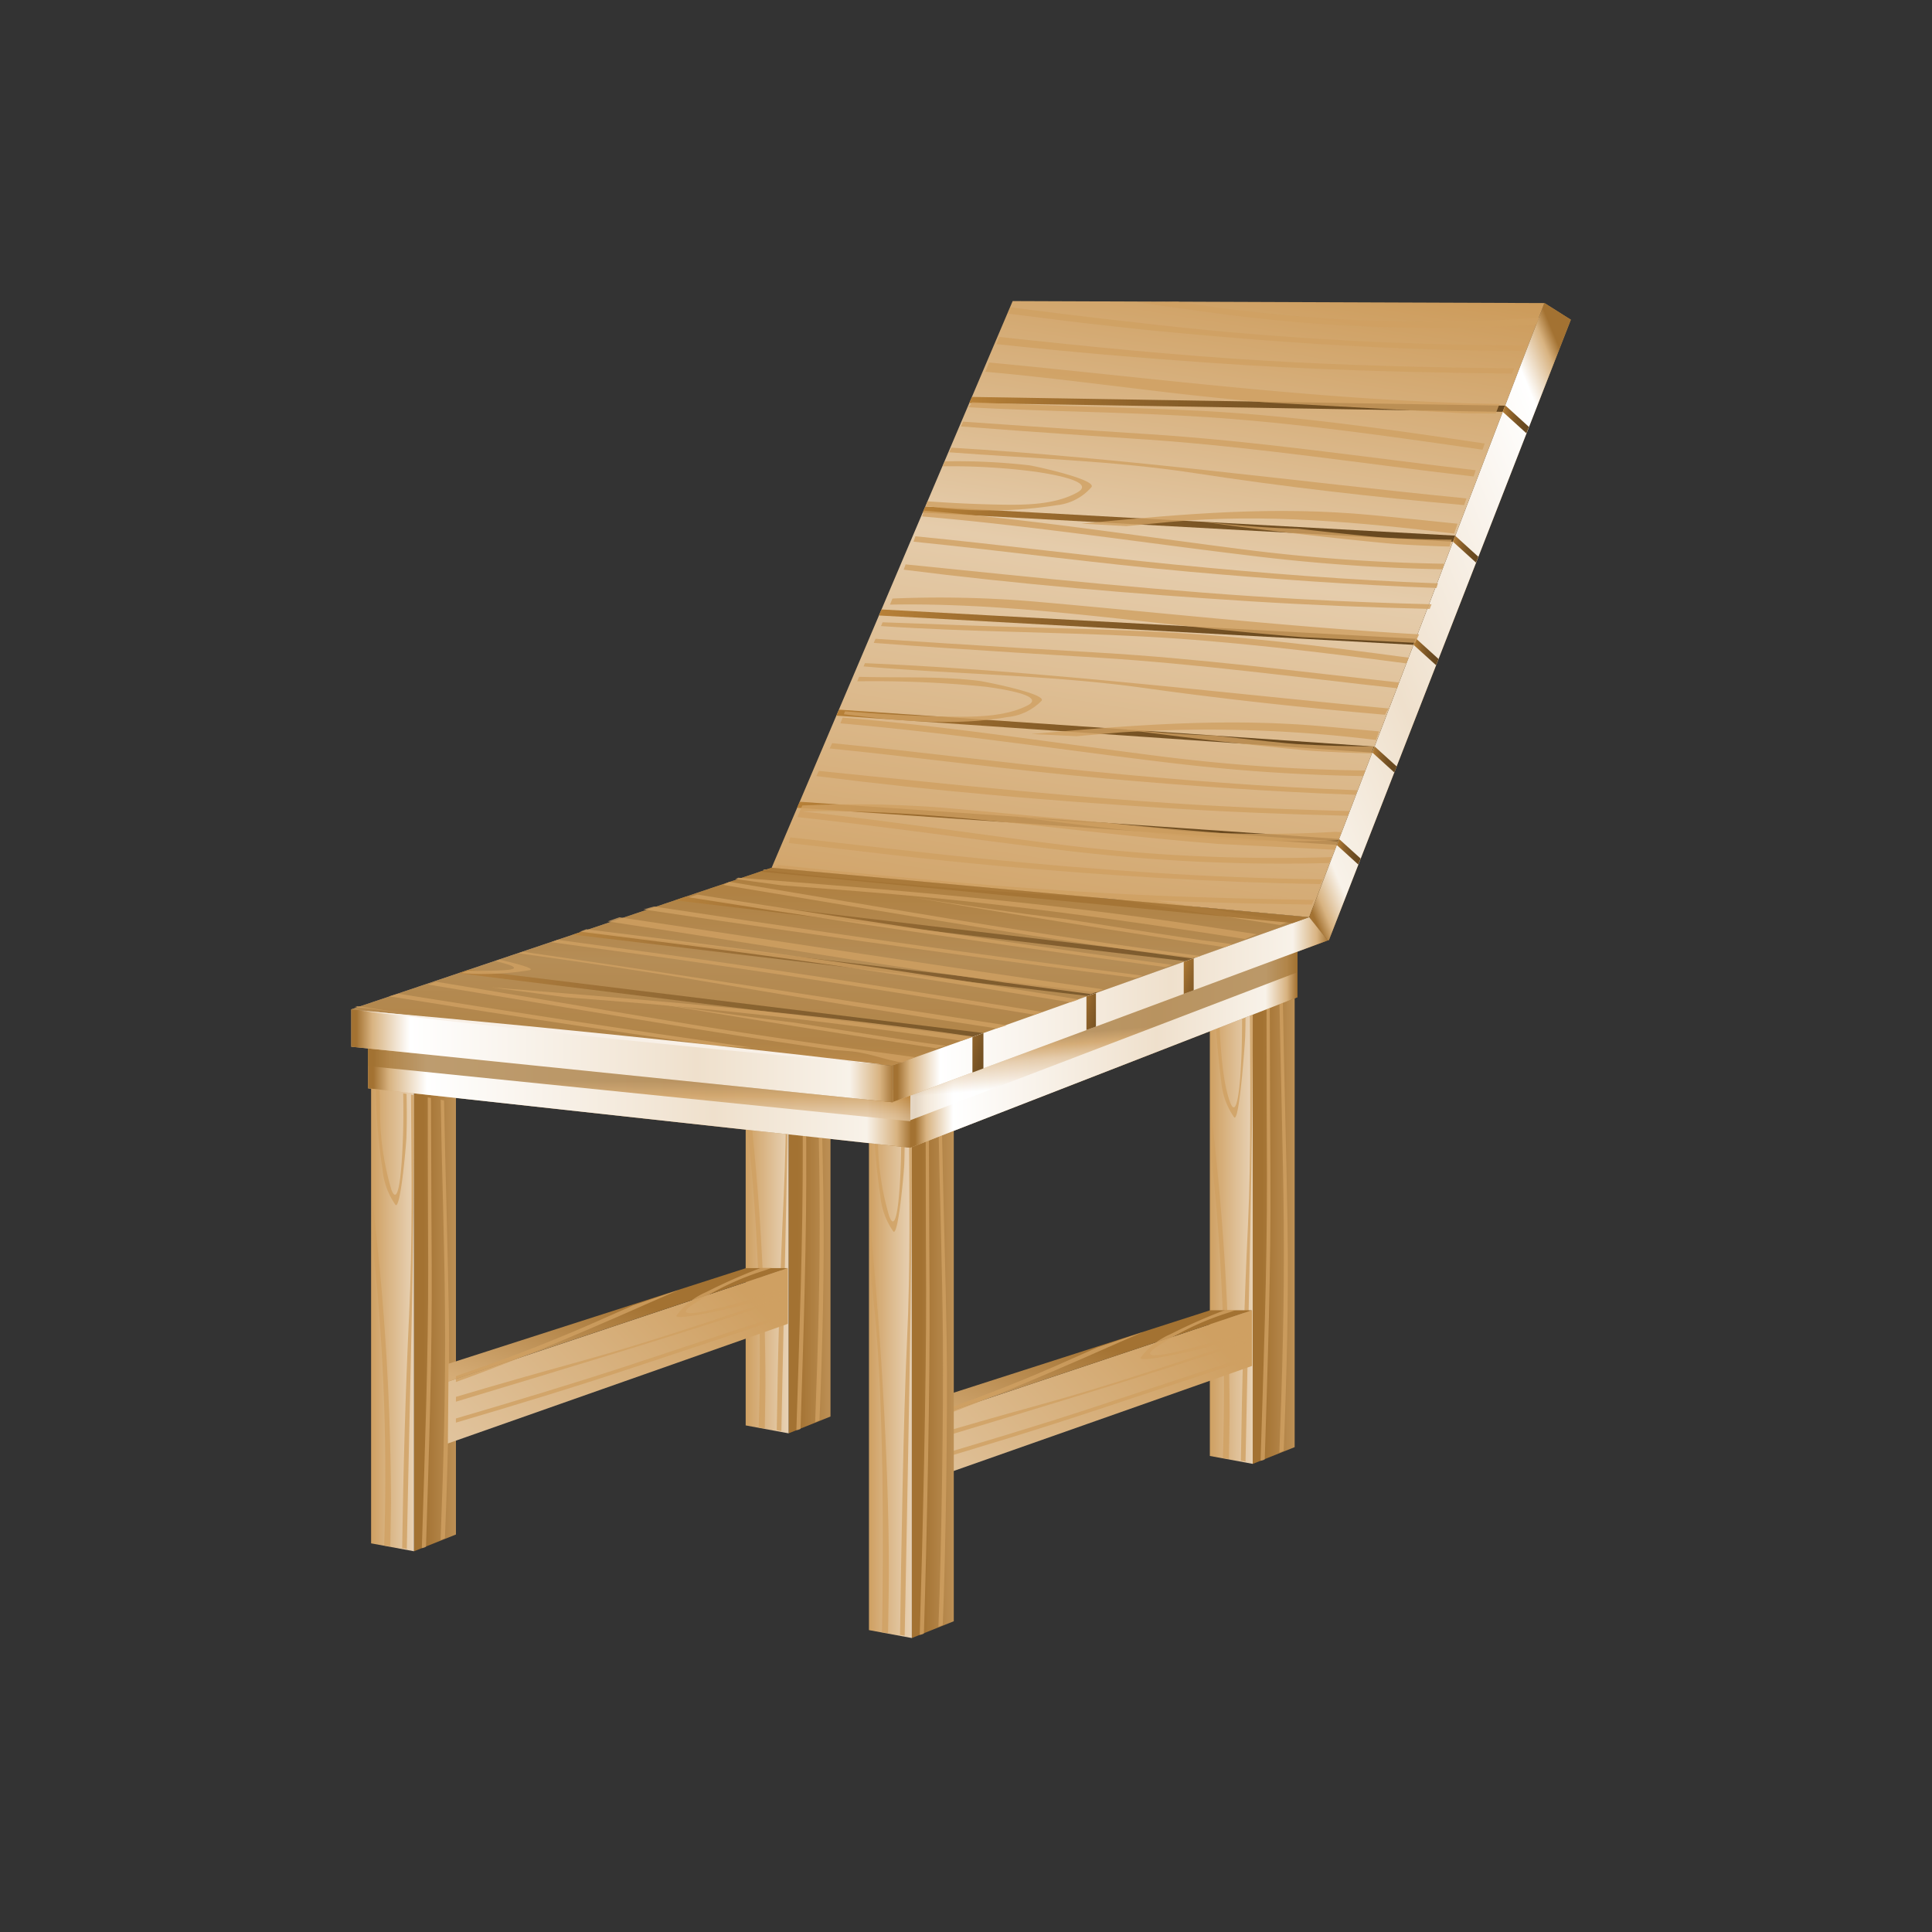 <svg xmlns="http://www.w3.org/2000/svg" xmlns:xlink="http://www.w3.org/1999/xlink" width="154" height="154" viewBox="0 0 154 154">
  <rect x="0" y="0" width="154" height="154" fill="#333333" stroke="none"/>
  <defs>
    <linearGradient id="linear-gradient" x1="1.729" y1="0.5" x2="0.228" y2="0.5" gradientUnits="objectBoundingBox">
      <stop offset="0" stop-color="#d5ac76"/>
      <stop offset="1" stop-color="#a37232"/>
    </linearGradient>
    <linearGradient id="linear-gradient-2" y1="0.5" x2="1" y2="0.5" gradientUnits="objectBoundingBox">
      <stop offset="0" stop-color="#cfa062"/>
      <stop offset="1" stop-color="#e8d2b5"/>
    </linearGradient>
    <linearGradient id="linear-gradient-3" x1="859.371" y1="-4.352" x2="861.702" y2="-4.352" xlink:href="#linear-gradient-2"/>
    <linearGradient id="linear-gradient-4" x1="529.696" y1="-12.634" x2="531.118" y2="-12.634" xlink:href="#linear-gradient-2"/>
    <linearGradient id="linear-gradient-5" x1="1377.641" y1="-3.134" x2="1380.183" y2="-3.134" xlink:href="#linear-gradient-2"/>
    <linearGradient id="linear-gradient-6" x1="1655.888" y1="-3.159" x2="1661.26" y2="-3.159" xlink:href="#linear-gradient-2"/>
    <linearGradient id="linear-gradient-7" x1="1932.094" y1="-3.239" x2="1937.117" y2="-3.239" xlink:href="#linear-gradient-2"/>
    <linearGradient id="linear-gradient-8" x1="0.946" y1="0.279" x2="-0.518" y2="1.003" xlink:href="#linear-gradient-2"/>
    <linearGradient id="linear-gradient-9" x1="-0.012" y1="0.934" x2="0.595" y2="0.337" xlink:href="#linear-gradient"/>
    <linearGradient id="linear-gradient-10" x1="86.771" y1="-6.27" x2="86.971" y2="-6.27" xlink:href="#linear-gradient-2"/>
    <linearGradient id="linear-gradient-11" x1="175.409" y1="-14.478" x2="175.814" y2="-14.478" xlink:href="#linear-gradient-2"/>
    <linearGradient id="linear-gradient-12" x1="58.582" y1="-5.91" x2="58.673" y2="-5.91" xlink:href="#linear-gradient-2"/>
    <linearGradient id="linear-gradient-13" x1="58.651" y1="-5.815" x2="58.81" y2="-5.815" xlink:href="#linear-gradient-2"/>
    <linearGradient id="linear-gradient-16" x1="848.598" y1="-4.472" x2="850.928" y2="-4.472" xlink:href="#linear-gradient-2"/>
    <linearGradient id="linear-gradient-17" x1="523.435" y1="-14.513" x2="524.857" y2="-14.513" xlink:href="#linear-gradient-2"/>
    <linearGradient id="linear-gradient-18" x1="1361.473" y1="-3.334" x2="1363.993" y2="-3.334" xlink:href="#linear-gradient-2"/>
    <linearGradient id="linear-gradient-19" x1="1634.275" y1="-3.361" x2="1639.586" y2="-3.361" xlink:href="#linear-gradient-2"/>
    <linearGradient id="linear-gradient-20" x1="1907.294" y1="-3.448" x2="1912.316" y2="-3.448" xlink:href="#linear-gradient-2"/>
    <linearGradient id="linear-gradient-23" x1="841.023" y1="-4.589" x2="843.353" y2="-4.589" xlink:href="#linear-gradient-2"/>
    <linearGradient id="linear-gradient-24" x1="518.211" y1="-14.87" x2="519.632" y2="-14.87" xlink:href="#linear-gradient-2"/>
    <linearGradient id="linear-gradient-25" x1="1347.221" y1="-3.424" x2="1349.74" y2="-3.424" xlink:href="#linear-gradient-2"/>
    <linearGradient id="linear-gradient-26" x1="1620.473" y1="-3.452" x2="1625.791" y2="-3.452" xlink:href="#linear-gradient-2"/>
    <linearGradient id="linear-gradient-27" x1="1883.993" y1="-3.542" x2="1889.015" y2="-3.542" xlink:href="#linear-gradient-2"/>
    <linearGradient id="linear-gradient-30" x1="851.744" y1="-3.74" x2="853.982" y2="-3.74" xlink:href="#linear-gradient-2"/>
    <linearGradient id="linear-gradient-31" x1="525.156" y1="-14.478" x2="526.578" y2="-14.478" xlink:href="#linear-gradient-2"/>
    <linearGradient id="linear-gradient-32" x1="1367.608" y1="-2.881" x2="1370.228" y2="-2.881" xlink:href="#linear-gradient-2"/>
    <linearGradient id="linear-gradient-33" x1="1639.87" y1="-2.902" x2="1645.431" y2="-2.902" xlink:href="#linear-gradient-2"/>
    <linearGradient id="linear-gradient-34" x1="1912.07" y1="-2.969" x2="1917.4" y2="-2.969" xlink:href="#linear-gradient-2"/>
    <linearGradient id="linear-gradient-35" y1="0.5" x2="1" y2="0.5" gradientUnits="objectBoundingBox">
      <stop offset="0.001" stop-color="#d8b381"/>
      <stop offset="1" stop-color="#a37232"/>
    </linearGradient>
    <linearGradient id="linear-gradient-37" y1="0.5" x2="1" y2="0.5" gradientUnits="objectBoundingBox">
      <stop offset="0.012" stop-color="#a37232"/>
      <stop offset="0.041" stop-color="#d8b381"/>
      <stop offset="0.11" stop-color="#fff"/>
      <stop offset="0.637" stop-color="#efe0cc"/>
      <stop offset="0.918" stop-color="#f8f2e9"/>
      <stop offset="0.973" stop-color="#d8b381"/>
      <stop offset="1" stop-color="#a37232"/>
    </linearGradient>
    <linearGradient id="linear-gradient-39" x1="0.465" y1="2.104" x2="0.518" y2="-0.34" gradientUnits="objectBoundingBox">
      <stop offset="0.311" stop-color="#fff"/>
      <stop offset="0.381" stop-color="#f1e2d0"/>
      <stop offset="0.487" stop-color="#debd93"/>
      <stop offset="0.572" stop-color="#c7914a"/>
      <stop offset="0.643" stop-color="#a27232"/>
    </linearGradient>
    <linearGradient id="linear-gradient-40" x1="0.593" y1="1.026" x2="0.447" y2="0.203" xlink:href="#linear-gradient-39"/>
    <linearGradient id="linear-gradient-41" x1="0.506" y1="-0.042" x2="0.492" y2="1.143" gradientUnits="objectBoundingBox">
      <stop offset="0" stop-color="#ca9652"/>
      <stop offset="0.432" stop-color="#e5ccab"/>
      <stop offset="1" stop-color="#cd9c5c"/>
    </linearGradient>
    <linearGradient id="linear-gradient-42" x1="0.263" y1="2.91" x2="0.569" y2="-0.229" xlink:href="#linear-gradient-39"/>
    <linearGradient id="linear-gradient-43" x1="0.616" y1="-0.12" x2="0.363" y2="1.148" xlink:href="#linear-gradient-41"/>
    <linearGradient id="linear-gradient-44" y1="0.5" x2="1" y2="0.5" gradientUnits="objectBoundingBox">
      <stop offset="0" stop-color="#b88138"/>
      <stop offset="0.096" stop-color="#a97633"/>
      <stop offset="0.33" stop-color="#8c612a"/>
      <stop offset="0.562" stop-color="#775324"/>
      <stop offset="0.787" stop-color="#6a4a20"/>
      <stop offset="1" stop-color="#66471f"/>
    </linearGradient>
    <linearGradient id="linear-gradient-52" x1="1.292" y1="-0.194" x2="0.736" y2="0.286" xlink:href="#linear-gradient-35"/>
    <linearGradient id="linear-gradient-53" x1="0.943" y1="0.036" x2="0.026" y2="0.969" xlink:href="#linear-gradient-37"/>
    <linearGradient id="linear-gradient-58" x1="-0.368" y1="-0.36" x2="2.05" y2="2.035" xlink:href="#linear-gradient-44"/>
    <linearGradient id="linear-gradient-59" x1="-0.53" y1="-0.604" x2="1.579" y2="1.656" xlink:href="#linear-gradient-44"/>
    <linearGradient id="linear-gradient-60" x1="-0.088" y1="-0.131" x2="2.228" y2="2.357" xlink:href="#linear-gradient-44"/>
    <linearGradient id="linear-gradient-66" x1="35.689" y1="-51.285" x2="35.778" y2="-51.285" xlink:href="#linear-gradient-2"/>
    <linearGradient id="linear-gradient-67" x1="35.516" y1="-70.4" x2="35.588" y2="-70.4" xlink:href="#linear-gradient-2"/>
    <linearGradient id="linear-gradient-68" x1="35.531" y1="-58.234" x2="35.639" y2="-58.234" xlink:href="#linear-gradient-2"/>
    <linearGradient id="linear-gradient-69" x1="45.681" y1="-93.539" x2="45.797" y2="-93.539" xlink:href="#linear-gradient-2"/>
    <linearGradient id="linear-gradient-70" x1="48.151" y1="-121.354" x2="48.273" y2="-121.354" xlink:href="#linear-gradient-2"/>
    <linearGradient id="linear-gradient-71" x1="110.179" y1="-60.127" x2="110.47" y2="-60.127" xlink:href="#linear-gradient-2"/>
    <linearGradient id="linear-gradient-72" x1="35.393" y1="-47.689" x2="35.465" y2="-47.689" xlink:href="#linear-gradient-2"/>
    <linearGradient id="linear-gradient-73" x1="35.59" y1="-49.244" x2="35.698" y2="-49.244" xlink:href="#linear-gradient-2"/>
    <linearGradient id="linear-gradient-74" x1="35.525" y1="-56.379" x2="35.616" y2="-56.379" xlink:href="#linear-gradient-2"/>
    <linearGradient id="linear-gradient-75" x1="34.421" y1="-65.181" x2="34.505" y2="-65.181" xlink:href="#linear-gradient-2"/>
    <linearGradient id="linear-gradient-76" x1="34.571" y1="-65.106" x2="34.628" y2="-65.106" xlink:href="#linear-gradient-2"/>
    <linearGradient id="linear-gradient-77" x1="34.825" y1="-55.396" x2="34.926" y2="-55.396" xlink:href="#linear-gradient-2"/>
    <linearGradient id="linear-gradient-78" x1="35.003" y1="-48.289" x2="35.085" y2="-48.289" xlink:href="#linear-gradient-2"/>
    <linearGradient id="linear-gradient-79" x1="72.418" y1="-108.901" x2="72.491" y2="-108.901" xlink:href="#linear-gradient-2"/>
    <linearGradient id="linear-gradient-80" x1="33.617" y1="-71.494" x2="33.7" y2="-71.494" xlink:href="#linear-gradient-2"/>
    <linearGradient id="linear-gradient-81" x1="34.001" y1="-71.339" x2="34.058" y2="-71.339" xlink:href="#linear-gradient-2"/>
    <linearGradient id="linear-gradient-82" x1="34.369" y1="-61.153" x2="34.469" y2="-61.153" xlink:href="#linear-gradient-2"/>
    <linearGradient id="linear-gradient-83" x1="34.56" y1="-53.457" x2="34.642" y2="-53.457" xlink:href="#linear-gradient-2"/>
    <linearGradient id="linear-gradient-84" x1="70.039" y1="-120.083" x2="70.11" y2="-120.083" xlink:href="#linear-gradient-2"/>
    <linearGradient id="linear-gradient-85" x1="32.869" y1="-84.596" x2="32.924" y2="-84.596" xlink:href="#linear-gradient-2"/>
    <linearGradient id="linear-gradient-86" x1="33.888" y1="-70.567" x2="33.987" y2="-70.567" xlink:href="#linear-gradient-2"/>
    <linearGradient id="linear-gradient-87" x1="33.874" y1="-62.089" x2="33.954" y2="-62.089" xlink:href="#linear-gradient-2"/>
    <linearGradient id="linear-gradient-88" x1="54.288" y1="-124.632" x2="54.343" y2="-124.632" xlink:href="#linear-gradient-2"/>
    <linearGradient id="linear-gradient-89" x1="51.651" y1="-172.293" x2="51.779" y2="-172.293" xlink:href="#linear-gradient-2"/>
    <linearGradient id="linear-gradient-90" x1="91.798" y1="-71.843" x2="92.021" y2="-71.843" xlink:href="#linear-gradient-2"/>
    <linearGradient id="linear-gradient-91" x1="34.624" y1="-59.031" x2="34.681" y2="-59.031" xlink:href="#linear-gradient-2"/>
    <linearGradient id="linear-gradient-92" x1="34.639" y1="-60.816" x2="34.74" y2="-60.816" xlink:href="#linear-gradient-2"/>
    <linearGradient id="linear-gradient-93" x1="34.494" y1="-72.706" x2="34.575" y2="-72.706" xlink:href="#linear-gradient-2"/>
    <linearGradient id="linear-gradient-94" x1="33.2" y1="-35.077" x2="33.291" y2="-35.077" xlink:href="#linear-gradient-2"/>
    <linearGradient id="linear-gradient-95" x1="91.056" y1="-73.282" x2="91.263" y2="-73.282" xlink:href="#linear-gradient-2"/>
    <linearGradient id="linear-gradient-96" x1="34.98" y1="-29.175" x2="35.073" y2="-29.175" xlink:href="#linear-gradient-2"/>
    <linearGradient id="linear-gradient-97" x1="34.775" y1="-30.993" x2="34.838" y2="-30.993" xlink:href="#linear-gradient-2"/>
    <linearGradient id="linear-gradient-98" x1="35.832" y1="-30.158" x2="35.946" y2="-30.158" xlink:href="#linear-gradient-2"/>
    <linearGradient id="linear-gradient-99" x1="36.245" y1="-28.228" x2="36.339" y2="-28.228" xlink:href="#linear-gradient-2"/>
    <linearGradient id="linear-gradient-100" x1="53.61" y1="-42.408" x2="53.668" y2="-42.408" xlink:href="#linear-gradient-2"/>
    <linearGradient id="linear-gradient-101" x1="364.473" y1="-375.135" x2="365.13" y2="-375.135" xlink:href="#linear-gradient-2"/>
    <linearGradient id="linear-gradient-102" x1="48.05" y1="-45.302" x2="48.201" y2="-45.302" xlink:href="#linear-gradient-2"/>
    <linearGradient id="linear-gradient-103" x1="35.66" y1="-29.381" x2="35.771" y2="-29.381" xlink:href="#linear-gradient-2"/>
    <linearGradient id="linear-gradient-104" x1="56.165" y1="-48.788" x2="56.226" y2="-48.788" xlink:href="#linear-gradient-2"/>
    <linearGradient id="linear-gradient-105" x1="35.992" y1="-43.947" x2="36.088" y2="-43.947" xlink:href="#linear-gradient-2"/>
    <linearGradient id="linear-gradient-106" x1="250.394" y1="-175.578" x2="251.055" y2="-175.578" xlink:href="#linear-gradient-2"/>
    <linearGradient id="linear-gradient-107" x1="35.554" y1="-30.09" x2="35.618" y2="-30.09" xlink:href="#linear-gradient-2"/>
    <linearGradient id="linear-gradient-108" x1="35.331" y1="-30.477" x2="35.443" y2="-30.477" xlink:href="#linear-gradient-2"/>
    <linearGradient id="linear-gradient-109" x1="34.777" y1="-30.959" x2="34.866" y2="-30.959" xlink:href="#linear-gradient-2"/>
    <linearGradient id="linear-gradient-110" x1="0.946" y1="0.279" x2="-0.517" y2="1.003" xlink:href="#linear-gradient-2"/>
    <linearGradient id="linear-gradient-111" x1="-0.012" y1="0.934" x2="0.595" y2="0.337" xlink:href="#linear-gradient"/>
    <linearGradient id="linear-gradient-112" x1="87.642" y1="-1.584" x2="87.843" y2="-1.584" xlink:href="#linear-gradient-2"/>
    <linearGradient id="linear-gradient-113" x1="177.23" y1="-5.692" x2="177.635" y2="-5.692" xlink:href="#linear-gradient-2"/>
    <linearGradient id="linear-gradient-114" x1="59.173" y1="-1.833" x2="59.264" y2="-1.833" xlink:href="#linear-gradient-2"/>
    <linearGradient id="linear-gradient-115" x1="59.239" y1="-1.869" x2="59.398" y2="-1.869" xlink:href="#linear-gradient-2"/>
    <linearGradient id="linear-gradient-116" x1="0.163" y1="3.411" x2="0.517" y2="0.334" xlink:href="#linear-gradient-39"/>
  </defs>
  <g id="Grupo_23380" data-name="Grupo 23380" transform="translate(14806 9957)">
    <rect id="Rectángulo_5371" data-name="Rectángulo 5371" width="154" height="154" transform="translate(-14806 -9957)" fill="none"/>
    <g id="Grupo_23376" data-name="Grupo 23376" transform="translate(-14981.887 -11480.216)">
      <g id="Grupo_23073" data-name="Grupo 23073" transform="translate(154.182 915.107)">
        <g id="Grupo_23038" data-name="Grupo 23038" transform="translate(118.14 686.44)">
          <g id="Grupo_23036" data-name="Grupo 23036" transform="translate(0 0)">
            <path id="Trazado_4428" data-name="Trazado 4428" d="M232.179,771.242v37.9l3.343-1.336V771.687Z" transform="translate(-228.76 -770.786)" fill="url(#linear-gradient)"/>
            <path id="Trazado_4429" data-name="Trazado 4429" d="M223.5,770.084v37.724l3.418.63v-37.9Z" transform="translate(-223.498 -770.084)" fill="url(#linear-gradient-2)"/>
          </g>
          <g id="Grupo_23037" data-name="Grupo 23037" transform="translate(0.065 0.484)" opacity="0.8" style="mix-blend-mode: multiply;isolation: isolate">
            <path id="Trazado_4430" data-name="Trazado 4430" d="M224.075,802.807a171.579,171.579,0,0,1,.56,20.493c.162.018.323.039.485.058.018-1.141.04-2.28.054-3.424a203.454,203.454,0,0,0-1.438-23.825c-.025-.252-.048-.5-.074-.758l.043,3.811Q223.893,800.983,224.075,802.807Z" transform="translate(-223.662 -785.886)" fill="url(#linear-gradient-3)"/>
            <path id="Trazado_4431" data-name="Trazado 4431" d="M226.626,771.618c.025,1.369.021,3.807-.043,5.186-.04.829-.23,5.325-.9,3.552-.7-1.86-.824-5.434-.9-7.685-.014-.44-.022-.878-.034-1.319l-.309-.037a66.155,66.155,0,0,0,.537,7.4,5.834,5.834,0,0,0,1.034,2.85c.406.434.853-5.878.873-6.381.043-1.178.035-2.352.011-3.524Z" transform="translate(-224.134 -771.314)" fill="url(#linear-gradient-4)"/>
            <path id="Trazado_4432" data-name="Trazado 4432" d="M230.489,772.338c.034,5.825.131,12.721-.145,18.548-.3,6.226-.467,12.444-.559,18.664.124.021.246.045.37.068.228-12.063.608-25.174.58-37.243C230.652,772.362,230.572,772.349,230.489,772.338Z" transform="translate(-227.374 -771.935)" fill="url(#linear-gradient-5)"/>
            <path id="Trazado_4433" data-name="Trazado 4433" d="M234.5,772.95c-.087-.016-.172-.03-.259-.044,0,6.279.033,13.235.035,14.338.016,7.552-.279,15.106-.508,22.659.058-.011.115-.027.172-.037s.108-.049.16-.073c.234-7.584.5-15.161.454-22.752C234.544,785.957,234.513,779.13,234.5,772.95Z" transform="translate(-229.787 -772.279)" fill="url(#linear-gradient-6)"/>
            <path id="Trazado_4434" data-name="Trazado 4434" d="M237.845,773.433c-.092-.018-.183-.037-.273-.052.094,5.6.3,12.275.35,17.877.056,6.122-.12,12.206-.353,18.289.113-.052.23-.1.345-.158.237-5.95.4-11.9.308-17.9C238.135,785.82,237.942,779.1,237.845,773.433Z" transform="translate(-232.092 -772.567)" fill="url(#linear-gradient-7)"/>
          </g>
        </g>
        <g id="Grupo_23041" data-name="Grupo 23041" transform="translate(94.413 712.533)">
          <g id="Grupo_23039" data-name="Grupo 23039" transform="translate(0 0.016)">
            <path id="Trazado_4435" data-name="Trazado 4435" d="M163.242,850.367l27.093-9.538v-4.439l-27.053,9.034Z" transform="translate(-163.242 -836.391)" fill="url(#linear-gradient-8)"/>
            <path id="Trazado_4436" data-name="Trazado 4436" d="M163.353,844.01l-.011,1.415,27.053-9.034h-3.33Z" transform="translate(-163.303 -836.391)" fill="url(#linear-gradient-9)"/>
          </g>
          <g id="Grupo_23040" data-name="Grupo 23040" transform="translate(0.643 0)" opacity="0.8" style="mix-blend-mode: multiply;isolation: isolate">
            <path id="Trazado_4437" data-name="Trazado 4437" d="M179.01,842.022q-1.672.744-3.35,1.484c-3.559,1.563-7.154,2.917-10.787,4.158v.47c5.851-2.1,11.35-4.511,17.048-7.031l.7-.3Z" transform="translate(-164.874 -839.047)" fill="url(#linear-gradient-10)"/>
            <path id="Trazado_4438" data-name="Trazado 4438" d="M214.2,839.195c-.8.221-5.131,1.436-3.653.247a22.151,22.151,0,0,1,6.014-2.907c.174-.064.346-.123.521-.186h-.86a43.789,43.789,0,0,0-4.337,1.916,5.861,5.861,0,0,0-2.388,1.867c-.285.519,4.84-.685,5.325-.823,1.131-.322,2.246-.693,3.354-1.082-.015-.089-.029-.177-.043-.267C216.842,838.408,215.537,838.827,214.2,839.195Z" transform="translate(-191.921 -836.349)" fill="url(#linear-gradient-11)"/>
            <path id="Trazado_4439" data-name="Trazado 4439" d="M164.874,850.449c8.806-2.661,17.611-5.307,26.356-8.185-.014-.081-.029-.164-.039-.245-5.53,1.839-11.041,3.741-16.668,5.286q-4.842,1.329-9.648,2.76Z" transform="translate(-164.874 -839.787)" fill="url(#linear-gradient-12)"/>
            <path id="Trazado_4440" data-name="Trazado 4440" d="M178.784,849.654c-4.607,1.515-9.255,2.908-13.91,4.274v.334c4.75-1.4,9.488-2.84,14.192-4.409,1.012-.337,6.361-2.117,12.149-4.023,0-.092.01-.186.014-.277C185.32,847.48,179.822,849.313,178.784,849.654Z" transform="translate(-164.874 -841.929)" fill="url(#linear-gradient-13)"/>
          </g>
        </g>
        <g id="Grupo_23044" data-name="Grupo 23044" transform="translate(81.143 685.071)">
          <g id="Grupo_23042" data-name="Grupo 23042" transform="translate(0 0)">
            <path id="Trazado_4441" data-name="Trazado 4441" d="M138.229,767.767V804.6l3.34-1.338v-35.05Z" transform="translate(-134.809 -767.311)" fill="url(#linear-gradient)"/>
            <path id="Trazado_4442" data-name="Trazado 4442" d="M129.544,766.608v36.658l3.42.632V767.065Z" transform="translate(-129.544 -766.608)" fill="url(#linear-gradient-2)"/>
          </g>
          <g id="Grupo_23043" data-name="Grupo 23043" transform="translate(0.063 0.485)" opacity="0.8" style="mix-blend-mode: multiply;isolation: isolate">
            <path id="Trazado_4443" data-name="Trazado 4443" d="M130.119,796.626a170.34,170.34,0,0,1,.558,20.494l.488.056c.018-1.14.036-2.278.052-3.422a204.283,204.283,0,0,0-1.438-23.826c-.025-.253-.048-.507-.075-.76l.043,3.811Q129.935,794.8,130.119,796.626Z" transform="translate(-129.704 -780.77)" fill="url(#linear-gradient-16)"/>
            <path id="Trazado_4444" data-name="Trazado 4444" d="M132.675,768.143c.023,1.37.018,2.743-.046,4.122-.04.83-.228,5.323-.9,3.55a22.023,22.023,0,0,1-.9-6.619c-.014-.44-.025-.878-.036-1.318l-.309-.038a48.191,48.191,0,0,0,.537,6.337,5.839,5.839,0,0,0,1.034,2.849c.4.432.853-4.813.87-5.316.043-1.178.04-2.351.011-3.525Z" transform="translate(-130.179 -767.84)" fill="url(#linear-gradient-17)"/>
            <path id="Trazado_4445" data-name="Trazado 4445" d="M136.535,768.86c.033,5.826.131,11.656-.147,17.484-.295,6.226-.465,12.446-.556,18.666.122.021.248.042.37.068.226-12.065.607-24.11.58-36.177Q136.66,768.879,136.535,768.86Z" transform="translate(-133.419 -768.458)" fill="url(#linear-gradient-18)"/>
            <path id="Trazado_4446" data-name="Trazado 4446" d="M140.539,769.477l-.259-.044c0,6.279.032,12.169.037,13.272.016,7.553-.277,15.1-.511,22.657.06-.011.115-.025.173-.036s.108-.05.161-.074c.234-7.584.5-15.159.452-22.754C140.586,781.418,140.553,775.656,140.539,769.477Z" transform="translate(-135.828 -768.806)" fill="url(#linear-gradient-19)"/>
            <path id="Trazado_4447" data-name="Trazado 4447" d="M143.886,769.957c-.09-.017-.18-.034-.269-.052.093,5.606.3,11.208.348,16.814.054,6.12-.122,12.2-.355,18.29q.172-.081.345-.159c.237-5.951.4-11.9.309-17.9C144.179,781.279,143.984,775.625,143.886,769.957Z" transform="translate(-138.134 -769.092)" fill="url(#linear-gradient-20)"/>
          </g>
        </g>
        <g id="Grupo_23047" data-name="Grupo 23047" transform="translate(51.285 694.471)">
          <g id="Grupo_23045" data-name="Grupo 23045">
            <path id="Trazado_4448" data-name="Trazado 4448" d="M62.4,791.642v36.832l3.343-1.336V792.086Z" transform="translate(-58.98 -791.184)" fill="url(#linear-gradient)"/>
            <path id="Trazado_4449" data-name="Trazado 4449" d="M53.717,790.48v36.658l3.418.631V790.938Z" transform="translate(-53.717 -790.48)" fill="url(#linear-gradient-2)"/>
          </g>
          <g id="Grupo_23046" data-name="Grupo 23046" transform="translate(0.065 0.486)" opacity="0.8" style="mix-blend-mode: multiply;isolation: isolate">
            <path id="Trazado_4450" data-name="Trazado 4450" d="M54.3,820.5a171.083,171.083,0,0,1,.558,20.493l.487.056c.018-1.14.039-2.278.054-3.422A204.115,204.115,0,0,0,53.956,813.8c-.025-.254-.049-.507-.074-.76l.043,3.813Q54.111,818.672,54.3,820.5Z" transform="translate(-53.882 -804.642)" fill="url(#linear-gradient-23)"/>
            <path id="Trazado_4451" data-name="Trazado 4451" d="M56.847,792.019c.024,1.368.021,2.739-.044,4.121-.039.829-.23,5.322-.9,3.549a22.178,22.178,0,0,1-.9-6.62c-.014-.439-.022-.878-.034-1.315-.1-.015-.207-.028-.309-.039a48.023,48.023,0,0,0,.537,6.338,5.843,5.843,0,0,0,1.034,2.849c.406.432.851-4.814.871-5.316.045-1.177.038-2.351.013-3.525C57.026,792.046,56.937,792.031,56.847,792.019Z" transform="translate(-54.355 -791.714)" fill="url(#linear-gradient-24)"/>
            <path id="Trazado_4452" data-name="Trazado 4452" d="M60.709,792.734c.034,5.826.131,11.657-.146,17.485-.3,6.224-.467,12.444-.558,18.664.124.021.246.043.37.068.228-12.064.609-24.11.58-36.177C60.872,792.759,60.791,792.747,60.709,792.734Z" transform="translate(-57.594 -792.332)" fill="url(#linear-gradient-25)"/>
            <path id="Trazado_4453" data-name="Trazado 4453" d="M64.719,793.349c-.087-.014-.172-.028-.259-.045-.005,6.28.032,12.168.034,13.273.016,7.553-.278,15.1-.508,22.657l.172-.037.161-.073c.232-7.584.5-15.161.454-22.755C64.765,805.291,64.733,799.531,64.719,793.349Z" transform="translate(-60.007 -792.678)" fill="url(#linear-gradient-26)"/>
            <path id="Trazado_4454" data-name="Trazado 4454" d="M68.06,793.829c-.09-.016-.182-.033-.271-.052.093,5.607.3,11.208.348,16.814.058,6.12-.119,12.205-.354,18.288l.347-.158c.235-5.951.4-11.9.309-17.9C68.352,805.152,68.158,799.5,68.06,793.829Z" transform="translate(-62.309 -792.965)" fill="url(#linear-gradient-27)"/>
          </g>
        </g>
        <g id="Grupo_23050" data-name="Grupo 23050" transform="translate(90.971 696.598)">
          <g id="Grupo_23048" data-name="Grupo 23048" transform="translate(0 0)">
            <path id="Trazado_4455" data-name="Trazado 4455" d="M163.183,797.039v41.623l3.341-1.337v-39.84Z" transform="translate(-159.764 -796.583)" fill="url(#linear-gradient)"/>
            <path id="Trazado_4456" data-name="Trazado 4456" d="M154.5,795.881v41.447l3.418.632V796.337Z" transform="translate(-154.502 -795.881)" fill="url(#linear-gradient-2)"/>
          </g>
          <g id="Grupo_23049" data-name="Grupo 23049" transform="translate(0.063 0.484)" opacity="0.8" style="mix-blend-mode: multiply;isolation: isolate">
            <path id="Trazado_4457" data-name="Trazado 4457" d="M155.074,825.9c.682,6.868.7,18.437.56,25.283.161.015.323.036.486.055q.03-1.71.052-3.422c.111-8.233-.629-20.632-1.436-28.616q-.038-.38-.076-.759l.043,3.812C154.83,823.465,154.956,824.68,155.074,825.9Z" transform="translate(-154.661 -810.041)" fill="url(#linear-gradient-30)"/>
            <path id="Trazado_4458" data-name="Trazado 4458" d="M157.63,797.416c.024,1.368.02,2.74-.045,4.121-.039.829-.23,5.323-.9,3.549a22.085,22.085,0,0,1-.9-6.62c-.014-.439-.024-.878-.034-1.315-.1-.015-.207-.027-.309-.04a48.291,48.291,0,0,0,.535,6.338,5.863,5.863,0,0,0,1.036,2.849c.4.433.851-4.812.871-5.316.043-1.177.038-2.351.011-3.523C157.808,797.444,157.72,797.428,157.63,797.416Z" transform="translate(-155.136 -797.111)" fill="url(#linear-gradient-31)"/>
            <path id="Trazado_4459" data-name="Trazado 4459" d="M161.493,798.132c.032,5.826.129,11.657-.148,17.484-.295,6.226-.465,17.232-.556,23.454.122.021.246.043.37.067.226-12.064.607-28.9.578-40.966C161.656,798.157,161.575,798.146,161.493,798.132Z" transform="translate(-158.376 -797.73)" fill="url(#linear-gradient-32)"/>
            <path id="Trazado_4460" data-name="Trazado 4460" d="M165.5,798.747c-.086-.014-.172-.029-.258-.045,0,6.28.033,12.169.036,13.273.016,7.554-.278,19.894-.51,27.447.058-.01.115-.024.172-.037s.108-.049.162-.074c.232-7.583.5-19.948.452-27.542C165.543,810.688,165.511,804.928,165.5,798.747Z" transform="translate(-160.786 -798.076)" fill="url(#linear-gradient-33)"/>
            <path id="Trazado_4461" data-name="Trazado 4461" d="M168.843,799.228c-.089-.016-.18-.034-.271-.053.1,5.607.3,11.208.348,16.815.056,6.12-.12,16.995-.354,23.077l.345-.158c.237-5.95.4-16.691.309-22.69C169.134,810.549,168.941,804.895,168.843,799.228Z" transform="translate(-163.091 -798.362)" fill="url(#linear-gradient-34)"/>
          </g>
        </g>
        <g id="Grupo_23051" data-name="Grupo 23051" transform="translate(51.041 683.195)">
          <path id="Trazado_4462" data-name="Trazado 4462" d="M94.965,785.117,53.1,780.775v4.211l43.228,4.732v-5.1Z" transform="translate(-53.098 -773.321)" fill="url(#linear-gradient-35)"/>
          <path id="Trazado_4463" data-name="Trazado 4463" d="M162.876,773.142v5.1l30.85-11.99v-4.408Z" transform="translate(-119.649 -761.844)" fill="url(#linear-gradient-35)"/>
        </g>
        <g id="Grupo_23052" data-name="Grupo 23052" transform="translate(51.041 683.195)" style="mix-blend-mode: multiply;isolation: isolate">
          <path id="Trazado_4464" data-name="Trazado 4464" d="M94.965,785.117,53.1,780.775v4.211l43.228,4.732v-5.1Z" transform="translate(-53.098 -773.321)" fill="url(#linear-gradient-37)"/>
          <path id="Trazado_4465" data-name="Trazado 4465" d="M162.876,773.142v5.1l30.85-11.99v-4.408Z" transform="translate(-119.649 -761.844)" fill="url(#linear-gradient-37)"/>
          <path id="Trazado_4466" data-name="Trazado 4466" d="M96.326,784.619l-1.36.5L53.1,780.775v2.436l43.228,4.4Z" transform="translate(-53.098 -773.321)" opacity="0.7" fill="url(#linear-gradient-39)" style="mix-blend-mode: multiply;isolation: isolate"/>
        </g>
        <path id="Trazado_4467" data-name="Trazado 4467" d="M193.726,761.844l-30.85,11.3v2.906l30.85-11.793Z" transform="translate(-68.607 -78.649)" opacity="0.7" fill="url(#linear-gradient-40)" style="mix-blend-mode: multiply;isolation: isolate"/>
        <path id="Trazado_4468" data-name="Trazado 4468" d="M49.705,758.1l43.089,4.5,33.268-11.84-42.848-3.942Z" transform="translate(0 -69.539)" fill="url(#linear-gradient-41)"/>
        <path id="Trazado_4469" data-name="Trazado 4469" d="M49.705,758.1l43.089,4.5,33.268-11.84-42.848-3.942Z" transform="translate(0 -69.539)" opacity="0.7" fill="url(#linear-gradient-42)" style="mix-blend-mode: multiply;isolation: isolate"/>
        <path id="Trazado_4470" data-name="Trazado 4470" d="M154.011,632.108,134.8,677.277l42.848,3.942L196.4,632.267Z" transform="translate(-51.587)" fill="url(#linear-gradient-43)"/>
        <g id="Grupo_23053" data-name="Grupo 23053" transform="translate(58.24 679.595)" opacity="0.7" style="mix-blend-mode: multiply;isolation: isolate">
          <path id="Trazado_4471" data-name="Trazado 4471" d="M71.381,767.735l40.973,5.091.9-.318-41.04-5.052Z" transform="translate(-71.381 -761.647)" fill="url(#linear-gradient-44)"/>
          <path id="Trazado_4472" data-name="Trazado 4472" d="M116.041,752.7l-.828.279,40.711,4.852.8-.283Z" transform="translate(-97.953 -752.702)" fill="url(#linear-gradient-44)"/>
          <path id="Trazado_4473" data-name="Trazado 4473" d="M94.591,759.921l41.042,4.892.8-.284-41.008-4.887Z" transform="translate(-85.452 -756.909)" fill="url(#linear-gradient-44)"/>
        </g>
        <g id="Grupo_23054" data-name="Grupo 23054" transform="translate(85.246 639.749)">
          <path id="Trazado_4474" data-name="Trazado 4474" d="M147.9,715.29l42.717,2.946.185-.481-42.7-2.945Z" transform="translate(-144.771 -689.885)" fill="url(#linear-gradient-44)"/>
          <path id="Trazado_4475" data-name="Trazado 4475" d="M156.513,695.013l42.614,2.338.185-.483-42.593-2.337Z" transform="translate(-149.995 -677.592)" fill="url(#linear-gradient-44)"/>
          <path id="Trazado_4476" data-name="Trazado 4476" d="M139.961,733.941l43.02,2.966.183-.481-43-2.964Z" transform="translate(-139.961 -701.193)" fill="url(#linear-gradient-44)"/>
          <path id="Trazado_4477" data-name="Trazado 4477" d="M175.013,651.513,174.8,652l42.526.7.188-.489Z" transform="translate(-161.084 -651.513)" fill="url(#linear-gradient-44)"/>
          <path id="Trazado_4478" data-name="Trazado 4478" d="M165.375,674.185l42.274,2.322.184-.486L165.58,673.7Z" transform="translate(-155.368 -664.965)" fill="url(#linear-gradient-44)"/>
        </g>
        <path id="Trazado_4479" data-name="Trazado 4479" d="M264.469,633.838l-2.1-1.327-18.752,48.952,1.454,1.822.031.029.086-.031Z" transform="translate(-117.553 -0.245)" fill="url(#linear-gradient-52)"/>
        <path id="Trazado_4480" data-name="Trazado 4480" d="M264.469,633.838l-2.1-1.327-18.752,48.952,1.454,1.822.031.029.086-.031Z" transform="translate(-117.553 -0.245)" fill="url(#linear-gradient-53)" style="mix-blend-mode: multiply;isolation: isolate"/>
        <path id="Trazado_4481" data-name="Trazado 4481" d="M92.794,779.965l-43.089-4.5v2.986l43.13,4.423.055-.019v-2.924Z" transform="translate(0 -86.905)" fill="url(#linear-gradient-35)"/>
        <path id="Trazado_4482" data-name="Trazado 4482" d="M92.794,779.965l-43.089-4.5v2.986l43.13,4.423.055-.019v-2.924Z" transform="translate(0 -86.905)" fill="url(#linear-gradient-37)" style="mix-blend-mode: multiply;isolation: isolate"/>
        <path id="Trazado_4483" data-name="Trazado 4483" d="M194,758.65l-1.454-1.822-33.171,11.8v2.924l34.656-12.877Z" transform="translate(-66.485 -75.608)" fill="url(#linear-gradient-35)"/>
        <path id="Trazado_4484" data-name="Trazado 4484" d="M194,758.65l-1.454-1.822-33.171,11.8v2.924l34.656-12.877Z" transform="translate(-66.485 -75.608)" fill="url(#linear-gradient-37)" style="mix-blend-mode: multiply;isolation: isolate"/>
        <g id="Grupo_23055" data-name="Grupo 23055" transform="translate(99.217 684.495)">
          <path id="Trazado_4485" data-name="Trazado 4485" d="M198.522,772.458v2.679l.758-.275v-2.668Z" transform="translate(-189.434 -769.419)" fill="url(#linear-gradient-58)"/>
          <path id="Trazado_4486" data-name="Trazado 4486" d="M175.443,780.6v2.828l.876-.328v-2.816Z" transform="translate(-175.443 -774.325)" fill="url(#linear-gradient-59)"/>
          <path id="Trazado_4487" data-name="Trazado 4487" d="M218.219,765.426v2.561l.793-.292v-2.548Z" transform="translate(-201.375 -765.146)" fill="url(#linear-gradient-60)"/>
        </g>
        <g id="Grupo_23056" data-name="Grupo 23056" transform="translate(128.26 640.419)">
          <path id="Trazado_4488" data-name="Trazado 4488" d="M256.4,722.753l1.749,1.589.19-.479-1.755-1.592Z" transform="translate(-253.563 -695.077)" fill="url(#linear-gradient-44)"/>
          <path id="Trazado_4489" data-name="Trazado 4489" d="M249.2,741.483l1.712,1.555.192-.474-1.718-1.557Z" transform="translate(-249.199 -706.435)" fill="url(#linear-gradient-44)"/>
          <path id="Trazado_4490" data-name="Trazado 4490" d="M272.72,680.1l1.838,1.667.183-.469-1.839-1.669Z" transform="translate(-263.458 -669.229)" fill="url(#linear-gradient-44)"/>
          <path id="Trazado_4491" data-name="Trazado 4491" d="M264.732,700.925l1.8,1.628.194-.5-1.8-1.632Z" transform="translate(-258.615 -681.835)" fill="url(#linear-gradient-44)"/>
          <path id="Trazado_4492" data-name="Trazado 4492" d="M283,653.213l-.2.514,1.888,1.714.2-.51Z" transform="translate(-269.573 -653.213)" fill="url(#linear-gradient-44)"/>
        </g>
        <g id="Grupo_23063" data-name="Grupo 23063" transform="translate(82.557 632.16)">
          <g id="Grupo_23057" data-name="Grupo 23057" transform="translate(17.694 0)" opacity="0.8" style="mix-blend-mode: multiply;isolation: isolate">
            <path id="Trazado_4493" data-name="Trazado 4493" d="M178.774,644.578c-.138-.013-.273-.024-.409-.035-.1.246-.2.493-.3.737,4.839.424,9.688,1.082,14.621,1.655q3.79.442,7.6.781l15.714.865c.917.016,1.835.023,2.75.027a.245.245,0,0,0,.015-.037c.095-.241.19-.485.284-.727C205.612,647.633,192.3,645.881,178.774,644.578Z" transform="translate(-178.068 -639.698)" fill="url(#linear-gradient-66)"/>
            <path id="Trazado_4494" data-name="Trazado 4494" d="M201.71,641.255c-7.08-.419-14.136-1.122-21.189-1.891-.072.192-.144.383-.219.573,5.713.614,11.429,1.1,17.158,1.5,8.007.558,15.968.765,23.936.849.061-.14.12-.28.185-.416C214.967,641.8,208.346,641.645,201.71,641.255Z" transform="translate(-179.423 -636.559)" fill="url(#linear-gradient-67)"/>
            <path id="Trazado_4495" data-name="Trazado 4495" d="M192.771,634.566c-3.309-.36-6.616-.775-9.919-1.193-.061.167-.124.333-.187.5,3.808.486,7.616.962,11.427,1.337,9.86.971,19.785,1.622,29.616,1.634.081-.148.163-.3.246-.449A266.127,266.127,0,0,1,192.771,634.566Z" transform="translate(-180.855 -632.927)" fill="url(#linear-gradient-68)"/>
            <path id="Trazado_4496" data-name="Trazado 4496" d="M214.392,632.562c-.743-.1-1.483-.215-2.222-.322-1.027.021-2.056.04-3.082.056,2.1.3,4.2.6,6.3.873a128.82,128.82,0,0,0,25.413.9c.079-.181.147-.364.209-.55A126.221,126.221,0,0,1,214.392,632.562Z" transform="translate(-196.873 -632.24)" fill="url(#linear-gradient-69)"/>
          </g>
          <g id="Grupo_23058" data-name="Grupo 23058" transform="translate(12.937 8.017)" opacity="0.8" style="mix-blend-mode: multiply;isolation: isolate">
            <path id="Trazado_4497" data-name="Trazado 4497" d="M227.465,675.609c-2.257-.233-4.515-.466-6.779-.683-7.749-.747-14.946-.107-22.5.61-.237.024-.478.044-.716.065l3.593.2q1.719-.17,3.446-.331c7.627-.7,15.1.022,22.688.925C227.284,676.13,227.374,675.871,227.465,675.609Z" transform="translate(-185.072 -665.932)" fill="url(#linear-gradient-70)"/>
            <path id="Trazado_4498" data-name="Trazado 4498" d="M174.23,664.863a50.819,50.819,0,0,0-6.715-.314c-.061.132-.122.264-.185.395a51.537,51.537,0,0,1,7.409.433c.783.12,5.005.73,3.307,1.663-1.781.979-4.147,1-6.273.956-1.889-.036-3.77-.129-5.648-.26-.043.113-.086.224-.126.335-.005.012-.009.023-.015.034a35.1,35.1,0,0,0,10.491-.067A4.23,4.23,0,0,0,179.2,666.6C179.627,666,174.7,664.927,174.23,664.863Z" transform="translate(-165.986 -659.843)" fill="url(#linear-gradient-71)"/>
            <path id="Trazado_4499" data-name="Trazado 4499" d="M211.972,665.827c-13.695-1.357-27.343-3.235-41.056-4.046-.057.122-.115.247-.174.369,6.526.5,13.065.662,19.582,1.662,7.153,1.1,14.3,1.907,21.462,2.548C211.846,666.182,211.909,666.006,211.972,665.827Z" transform="translate(-168.869 -658.165)" fill="url(#linear-gradient-72)"/>
            <path id="Trazado_4500" data-name="Trazado 4500" d="M214.148,660.385c-8.754-1.029-17.483-2.336-26.259-2.889-1.153-.073-7.975-.514-14.612-.986-.052.128-.106.256-.16.383,6.754.528,13.773.971,14.955,1.054,8.646.606,17.275,1.938,25.914,2.936C214.039,660.716,214.094,660.549,214.148,660.385Z" transform="translate(-170.31 -654.97)" fill="url(#linear-gradient-73)"/>
            <path id="Trazado_4501" data-name="Trazado 4501" d="M192.814,653.261c-5.426-.264-10.841-.346-16.266-.6-.522-.023-1.059-.045-1.6-.066a1.864,1.864,0,0,1-.246.334c-.009.021-.018.044-.025.065,5.968.331,11.941.372,17.907.72,7.733.453,15.386,1.556,23.057,2.662.056-.164.113-.329.169-.492C208.158,654.75,200.541,653.637,192.814,653.261Z" transform="translate(-171.255 -652.599)" fill="url(#linear-gradient-74)"/>
          </g>
          <g id="Grupo_23059" data-name="Grupo 23059" transform="translate(10.086 16.656)" opacity="0.8" style="mix-blend-mode: multiply;isolation: isolate">
            <path id="Trazado_4502" data-name="Trazado 4502" d="M200.926,695.06c-10.248-.578-20.468-1.722-30.809-2.626a89.663,89.663,0,0,0-11.169-.227c-.067.161-.133.323-.2.485,8.424-.157,16.729.984,25.285,1.886q3.787.4,7.594.708l9,.451C200.724,695.513,200.826,695.287,200.926,695.06Z" transform="translate(-158.747 -685.204)" fill="url(#linear-gradient-75)"/>
            <path id="Trazado_4503" data-name="Trazado 4503" d="M203.6,688.592c-3.4-.089-6.811-.213-10.222-.4-10.6-.57-21.153-1.716-31.7-2.78-.052.142-.1.282-.154.422,9.192,1.167,18.383,1.937,27.607,2.519,4.79.3,9.562.491,14.327.61C203.507,688.841,203.556,688.717,203.6,688.592Z" transform="translate(-160.43 -681.132)" fill="url(#linear-gradient-76)"/>
            <path id="Trazado_4504" data-name="Trazado 4504" d="M205.319,683.473c-7-.258-14.044-.813-21.1-1.51-6.858-.676-13.7-1.574-20.555-2.242-.048.143-.1.286-.145.428,7.343.745,14.679,1.744,22.021,2.4,6.544.583,13.115,1.045,19.67,1.292C205.243,683.72,205.281,683.6,205.319,683.473Z" transform="translate(-161.638 -677.68)" fill="url(#linear-gradient-77)"/>
            <path id="Trazado_4505" data-name="Trazado 4505" d="M206.869,678.766a143.51,143.51,0,0,1-15.993-1.142c-8.524-1.079-16.948-2.4-25.462-3.086-.054.153-.108.3-.158.458,8.894.76,17.718,2.121,26.614,3.179a148.218,148.218,0,0,0,14.859,1.034Z" transform="translate(-162.694 -674.538)" fill="url(#linear-gradient-78)"/>
            <path id="Trazado_4506" data-name="Trazado 4506" d="M241.791,678.765c.014-.054.029-.108.041-.16a2.379,2.379,0,0,1,.131-.389c-1.822-.01-3.674-.071-5.569-.182-.625-.036-3.365-.316-6.7-.694-2.515-.056-5.038-.277-7.56-.547,6.275.885,14.343,1.707,15.488,1.78Q239.707,678.706,241.791,678.765Z" transform="translate(-197.174 -675.905)" fill="url(#linear-gradient-79)"/>
          </g>
          <g id="Grupo_23060" data-name="Grupo 23060" transform="translate(2.894 33.154)" opacity="0.8" style="mix-blend-mode: multiply;isolation: isolate">
            <path id="Trazado_4507" data-name="Trazado 4507" d="M183.387,736.921c-10.342-.571-20.654-1.729-31.088-2.64a89.785,89.785,0,0,0-11.612-.21c-.068.158-.139.318-.2.476,8.578-.207,17.025.958,25.731,1.877q3.789.4,7.6.71l9.308.465C183.206,737.374,183.3,737.15,183.387,736.921Z" transform="translate(-140.482 -727.069)" fill="url(#linear-gradient-80)"/>
            <path id="Trazado_4508" data-name="Trazado 4508" d="M186.328,730.418c-3.471-.088-6.945-.215-10.42-.4-10.657-.573-21.268-1.729-31.876-2.8-.067.136-.135.273-.2.41,9.266,1.183,18.532,1.961,27.83,2.549,4.856.308,9.693.5,14.526.617C186.232,730.669,186.281,730.543,186.328,730.418Z" transform="translate(-142.51 -722.973)" fill="url(#linear-gradient-81)"/>
            <path id="Trazado_4509" data-name="Trazado 4509" d="M188.617,725.35c-7.11-.256-14.262-.814-21.431-1.521-6.822-.673-13.625-1.565-20.443-2.233-.061.141-.126.284-.193.423,7.319.745,14.633,1.739,21.957,2.394,6.641.594,13.313,1.059,19.964,1.3C188.52,725.593,188.57,725.472,188.617,725.35Z" transform="translate(-144.161 -719.564)" fill="url(#linear-gradient-82)"/>
            <path id="Trazado_4510" data-name="Trazado 4510" d="M190.563,720.646A143.576,143.576,0,0,1,174.1,719.5c-8.438-1.069-16.781-2.377-25.21-3.068-.056.143-.113.287-.167.43l-.011.026c8.817.763,17.564,2.11,26.386,3.162a148.4,148.4,0,0,0,15.278,1.041C190.437,720.944,190.5,720.8,190.563,720.646Z" transform="translate(-145.471 -716.435)" fill="url(#linear-gradient-83)"/>
            <path id="Trazado_4511" data-name="Trazado 4511" d="M225.365,720.065c-1.994,0-4.02-.063-6.1-.183-.625-.035-3.364-.316-6.7-.693-2.513-.056-5.038-.279-7.559-.547,6.273.884,14.342,1.707,15.487,1.781q2.348.145,4.689.2C225.242,720.439,225.3,720.251,225.365,720.065Z" transform="translate(-179.597 -717.773)" fill="url(#linear-gradient-84)"/>
          </g>
          <g id="Grupo_23061" data-name="Grupo 23061" transform="translate(0 40.61)" opacity="0.8" style="mix-blend-mode: multiply;isolation: isolate">
            <path id="Trazado_4512" data-name="Trazado 4512" d="M177,749.045c-5.357-.075-10.722-.222-16.094-.511-8.885-.477-17.736-1.361-26.58-2.261a1.822,1.822,0,0,1-1.184.35.423.423,0,0,0-.012.045c7.831.9,15.666,1.533,23.526,2.028,6.75.43,13.469.628,20.187.726Z" transform="translate(-133.133 -741.979)" fill="url(#linear-gradient-85)"/>
            <path id="Trazado_4513" data-name="Trazado 4513" d="M180.8,744.016c-8.991-.1-18.062-.76-27.156-1.655-5.092-.5-10.172-1.127-15.257-1.689-.045.149-.09.3-.13.447,5.57.632,11.135,1.327,16.708,1.826,8.542.763,17.135,1.31,25.673,1.451Z" transform="translate(-136.239 -738.584)" fill="url(#linear-gradient-86)"/>
            <path id="Trazado_4514" data-name="Trazado 4514" d="M182.428,739.461c.06-.142.113-.287.172-.43a140.591,140.591,0,0,1-22.289-1.083c-6.731-.852-13.4-1.855-20.1-2.578-.064.156-.129.312-.19.47,7.1.77,14.172,1.811,21.293,2.661a144.167,144.167,0,0,0,21.1,1C182.415,739.489,182.423,739.475,182.428,739.461Z" transform="translate(-137.306 -735.37)" fill="url(#linear-gradient-87)"/>
            <path id="Trazado_4515" data-name="Trazado 4515" d="M209.415,738.287c.084-.22.165-.439.251-.661-.169-.008-.334-.017-.5-.026a95.662,95.662,0,0,1-11.528-.024c-.626-.036-3.362-.315-6.7-.694-2.513-.056-5.034-.278-7.558-.546,6.273.885,14.343,1.707,15.486,1.778A103.962,103.962,0,0,0,209.415,738.287Z" transform="translate(-163.592 -735.956)" fill="url(#linear-gradient-88)"/>
          </g>
          <g id="Grupo_23062" data-name="Grupo 23062" transform="translate(6.416 25.554)" opacity="0.8" style="mix-blend-mode: multiply;isolation: isolate">
            <path id="Trazado_4516" data-name="Trazado 4516" d="M215.078,718.12q-2.251-.211-4.5-.409c-7.749-.678-14.946-.1-22.5.555-.237.021-.477.039-.716.058l3.593.179c1.147-.1,2.3-.2,3.447-.3a109.564,109.564,0,0,1,20.442.6C214.914,718.577,214.995,718.347,215.078,718.12Z" transform="translate(-172.421 -709.424)" fill="url(#linear-gradient-89)"/>
            <path id="Trazado_4517" data-name="Trazado 4517" d="M160.212,708.5c-3.194-.395-6.383-.228-9.575-.323l-.15.358a88.862,88.862,0,0,1,10.233.431c.782.108,5.005.665,3.307,1.512-1.781.89-4.147.907-6.271.869-2.76-.047-5.5-.206-8.239-.422-.031.077-.061.154-.09.232,4.409.551,8.941.951,13.029.228a4.364,4.364,0,0,0,2.727-1.3C165.607,709.535,160.684,708.564,160.212,708.5Z" transform="translate(-149.427 -703.832)" fill="url(#linear-gradient-90)"/>
            <path id="Trazado_4518" data-name="Trazado 4518" d="M195.26,709.016c-13.009-1.217-25.982-2.79-39.013-3.483h-.015c-.075,0-.136-.009-.2-.01.063,0,.124.006.192.008-.869-.044-1.783-.084-2.711-.127-.036.087-.074.172-.111.259,7.469.639,14.966.686,22.427,1.728,6.385.893,12.765,1.576,19.153,2.126A2.294,2.294,0,0,1,195.26,709.016Z" transform="translate(-151.837 -702.148)" fill="url(#linear-gradient-91)"/>
            <path id="Trazado_4519" data-name="Trazado 4519" d="M197.327,703.953c-8.039-.89-16.062-1.932-24.123-2.394-1.329-.074-10.176-.593-17.6-1.092-.048.11-.094.218-.141.327,7.513.573,16.569,1.089,17.926,1.178,7.94.5,15.865,1.567,23.8,2.439C197.228,704.259,197.275,704.1,197.327,703.953Z" transform="translate(-153.084 -699.154)" fill="url(#linear-gradient-92)"/>
            <path id="Trazado_4520" data-name="Trazado 4520" d="M199,699.954c-6.957-.932-13.9-1.8-20.925-2.107-5.425-.239-10.84-.316-16.265-.542-1.514-.063-3.121-.112-4.753-.171-.041.1-.084.2-.126.3,6.969.473,13.946.463,20.914.832,7.027.373,13.99,1.235,20.961,2.144C198.864,700.255,198.929,700.1,199,699.954Z" transform="translate(-153.974 -697.134)" fill="url(#linear-gradient-93)"/>
          </g>
        </g>
        <g id="Grupo_23068" data-name="Grupo 23068" transform="translate(49.982 678.069)">
          <g id="Grupo_23064" data-name="Grupo 23064" transform="translate(30.341)" opacity="0.8" style="mix-blend-mode: multiply;isolation: isolate">
            <path id="Trazado_4521" data-name="Trazado 4521" d="M169.012,753.333c-1.526-.235-3.051-.469-4.582-.7-12.075-1.838-24.118-2.823-36.743-3.805-.075.037-.151.072-.226.108l3.684.5q2.978.229,5.962.46c10.885.858,20.979,2.255,30.979,3.818C168.395,753.581,168.7,753.457,169.012,753.333Z" transform="translate(-127.461 -748.826)" fill="url(#linear-gradient-94)"/>
            <path id="Trazado_4522" data-name="Trazado 4522" d="M201.832,752.743q7.029,1.148,14.136,2.232c.246-.093.492-.183.742-.274q-5.6-.873-11.174-1.758Q203.68,752.851,201.832,752.743Z" transform="translate(-172.547 -751.201)" fill="url(#linear-gradient-95)"/>
          </g>
          <g id="Grupo_23065" data-name="Grupo 23065" transform="translate(20.158 0.331)" opacity="0.8" style="mix-blend-mode: multiply;isolation: isolate">
            <path id="Trazado_4523" data-name="Trazado 4523" d="M141.1,762.586c-12.906-1.829-25.648-3.809-38.565-5.742-.31.108-.623.217-.931.328,6.47.975,12.9,2.016,19.454,3.039q6.064.945,12.219,1.842l6.845.91C140.443,762.834,140.768,762.707,141.1,762.586Z" transform="translate(-101.601 -754.018)" fill="url(#linear-gradient-96)"/>
            <path id="Trazado_4524" data-name="Trazado 4524" d="M148.535,760.2c.034-.013.067-.023.1-.036q-4.47-.571-8.923-1.167c-10.124-1.361-20.093-2.835-30.011-4.343-.278.075-.556.15-.833.235q11.742,1.761,23.652,3.4,7.767,1.074,15.588,2.061Z" transform="translate(-106.006 -752.687)" fill="url(#linear-gradient-97)"/>
            <path id="Trazado_4525" data-name="Trazado 4525" d="M156.523,757.851q-13.5-1.815-26.825-3.875-5.532-.845-11.015-1.725c-.235.072-.469.145-.706.212q6.749,1.074,13.553,2.1,12.127,1.809,24.473,3.472C156.175,757.973,156.349,757.913,156.523,757.851Z" transform="translate(-111.529 -751.234)" fill="url(#linear-gradient-98)"/>
            <path id="Trazado_4526" data-name="Trazado 4526" d="M163.015,755.582q-9.609-1.258-18.993-2.806c-6.225-1.027-12.383-2.077-18.559-3.11-.172.082-.347.161-.521.243,6.786,1.124,13.551,2.267,20.392,3.373q8.424,1.363,16.985,2.494C162.552,755.71,162.781,755.643,163.015,755.582Z" transform="translate(-115.752 -749.666)" fill="url(#linear-gradient-99)"/>
            <path id="Trazado_4527" data-name="Trazado 4527" d="M188.2,756.778l.589-.244c-.833-.107-1.659-.214-2.5-.327-1.021-.138-5.411-.816-10.736-1.666-4.158-.507-8.225-1.11-12.26-1.741,9.9,1.694,22.838,3.692,24.7,3.95C188.063,756.758,188.131,756.767,188.2,756.778Z" transform="translate(-139 -751.566)" fill="url(#linear-gradient-100)"/>
          </g>
          <g id="Grupo_23066" data-name="Grupo 23066" transform="translate(0 8.291)" opacity="0.8" style="mix-blend-mode: multiply;isolation: isolate">
            <path id="Trazado_4528" data-name="Trazado 4528" d="M54.218,775.37c-1.2-.184-2.4-.362-3.6-.546-.069.024-.137.05-.208.076C51.679,775.033,52.95,775.2,54.218,775.37Z" transform="translate(-50.408 -772.877)" fill="url(#linear-gradient-101)"/>
            <path id="Trazado_4529" data-name="Trazado 4529" d="M83.189,776.437q1.524.107,3.056.166-7.519-1.084-14.991-2.227c-4.411-.675-8.79-1.37-13.167-2.068-.241.068-.481.139-.722.209,5.219.832,10.447,1.661,15.722,2.447Q78.12,775.715,83.189,776.437Z" transform="translate(-54.626 -771.352)" fill="url(#linear-gradient-102)"/>
            <path id="Trazado_4530" data-name="Trazado 4530" d="M104.065,775.9c-5.838-.782-12.239-1.684-17.953-2.626-6.79-1.119-13.5-2.27-20.237-3.391l-.668.222c7.4,1.221,14.765,2.47,22.217,3.675q5.051.819,10.154,1.546c.467.028.932.062,1.4.108,1.366.13,2.677.672,4.027.884A10.927,10.927,0,0,1,104.065,775.9Z" transform="translate(-59.38 -769.88)" fill="url(#linear-gradient-103)"/>
            <path id="Trazado_4531" data-name="Trazado 4531" d="M132.161,777.413c.147-.029.295-.063.445-.094-.472-.063-.944-.123-1.418-.187-1.019-.139-5.409-.819-10.736-1.667-4.158-.506-8.225-1.109-12.259-1.743,8.741,1.5,19.845,3.23,23.608,3.792A2.574,2.574,0,0,1,132.161,777.413Z" transform="translate(-85.439 -772.209)" fill="url(#linear-gradient-104)"/>
          </g>
          <g id="Grupo_23067" data-name="Grupo 23067" transform="translate(8.497 4.111)" opacity="0.8" style="mix-blend-mode: multiply;isolation: isolate">
            <path id="Trazado_4532" data-name="Trazado 4532" d="M115.728,775.216l.728-.267c-12.249-1.787-24.4-2.794-37.16-3.822l-1.231-.1,5.876.782c1.981.158,3.961.313,5.942.477,8.936.731,17.374,1.8,25.681,3C115.618,775.262,115.672,775.239,115.728,775.216Z" transform="translate(-75.671 -766.395)" fill="url(#linear-gradient-105)"/>
            <path id="Trazado_4533" data-name="Trazado 4533" d="M75.04,765.42l-.334.116c1.4.326,2.219.647.538.73-.878.045-1.781.05-2.7.028-.187.065-.374.132-.559.2l.064,0a22.092,22.092,0,0,0,5.371-.237C77.895,766.148,76.64,765.793,75.04,765.42Z" transform="translate(-71.986 -762.996)" fill="url(#linear-gradient-106)"/>
            <path id="Trazado_4534" data-name="Trazado 4534" d="M122.466,769.685c-12.845-1.968-25.624-3.977-38.558-5.868l-.362.122c5.156.716,10.273,1.464,15.268,2.315q11.321,1.93,22.844,3.677C121.926,769.845,122.2,769.763,122.466,769.685Z" transform="translate(-78.993 -762.025)" fill="url(#linear-gradient-107)"/>
            <path id="Trazado_4535" data-name="Trazado 4535" d="M128.955,767.274c.119-.045.237-.087.356-.13-10.3-1.646-20.584-3.294-31.147-4.729-.862-.117-3.659-.5-7.471-1.022-.176.065-.352.126-.528.189,4.1.566,7.134.979,8.043,1.1,10.312,1.432,20.384,3.062,30.474,4.68A2.1,2.1,0,0,1,128.955,767.274Z" transform="translate(-83.007 -760.555)" fill="url(#linear-gradient-108)"/>
            <path id="Trazado_4536" data-name="Trazado 4536" d="M135.551,764.934c.054-.026.109-.05.165-.075-8.625-1.423-17.321-2.785-26.327-3.96-4.287-.561-8.6-1.1-12.908-1.634-.171.063-.341.125-.512.191,4.275.533,8.543,1.072,12.776,1.639,8.968,1.2,17.682,2.574,26.332,3.993Z" transform="translate(-86.525 -759.265)" fill="url(#linear-gradient-109)"/>
          </g>
        </g>
        <g id="Grupo_23071" data-name="Grupo 23071" transform="translate(57.404 709.175)">
          <g id="Grupo_23069" data-name="Grupo 23069" transform="translate(0 0.017)">
            <path id="Trazado_4537" data-name="Trazado 4537" d="M69.256,841.841l27.1-9.536v-4.44L69.3,836.9Z" transform="translate(-69.256 -827.864)" fill="url(#linear-gradient-110)"/>
            <path id="Trazado_4538" data-name="Trazado 4538" d="M69.367,835.484l-.011,1.414,27.056-9.034h-3.33Z" transform="translate(-69.317 -827.864)" fill="url(#linear-gradient-111)"/>
          </g>
          <g id="Grupo_23070" data-name="Grupo 23070" transform="translate(0.643 0)" opacity="0.8" style="mix-blend-mode: multiply;isolation: isolate">
            <path id="Trazado_4539" data-name="Trazado 4539" d="M85.025,833.5q-1.67.745-3.351,1.483c-3.556,1.564-7.152,2.917-10.786,4.158v.471c5.853-2.1,11.35-4.509,17.05-7.03l.7-.306Z" transform="translate(-70.889 -830.519)" fill="url(#linear-gradient-112)"/>
            <path id="Trazado_4540" data-name="Trazado 4540" d="M120.226,830.668c-.8.221-5.132,1.436-3.653.248a22.107,22.107,0,0,1,6.015-2.906c.172-.065.348-.125.52-.188h-.861a43.827,43.827,0,0,0-4.336,1.916,5.828,5.828,0,0,0-2.386,1.867c-.287.519,4.839-.684,5.322-.822,1.133-.324,2.247-.693,3.355-1.082-.016-.089-.029-.178-.045-.268C122.864,829.881,121.556,830.3,120.226,830.668Z" transform="translate(-97.941 -827.822)" fill="url(#linear-gradient-113)"/>
            <path id="Trazado_4541" data-name="Trazado 4541" d="M70.889,841.922c8.808-2.66,17.612-5.307,26.356-8.185-.013-.08-.026-.163-.04-.244-5.527,1.839-11.039,3.742-16.664,5.286q-4.845,1.331-9.651,2.758Z" transform="translate(-70.889 -831.26)" fill="url(#linear-gradient-114)"/>
            <path id="Trazado_4542" data-name="Trazado 4542" d="M84.8,841.128c-4.609,1.515-9.255,2.908-13.912,4.275v.333c4.75-1.4,9.49-2.839,14.194-4.409,1.012-.337,6.359-2.117,12.147-4.024.007-.091.011-.183.016-.276C91.336,838.954,85.84,840.788,84.8,841.128Z" transform="translate(-70.889 -833.403)" fill="url(#linear-gradient-115)"/>
          </g>
        </g>
        <path id="Trazado_4543" data-name="Trazado 4543" d="M51.795,775.773l1.788.153,4.71.425c1.948.185,4.223.4,6.657.636s5.03.5,7.627.763,5.192.551,7.625.808l6.647.736,4.7.546,1.783.217-1.789-.152c-1.136-.1-2.763-.247-4.713-.423l-6.657-.636-7.627-.765-7.623-.808-6.648-.736-4.7-.547C52.441,775.853,51.795,775.773,51.795,775.773Z" transform="translate(-1.267 -87.093)" fill="#f8f0e7"/>
        <g id="Grupo_23072" data-name="Grupo 23072" transform="translate(82.287 677.277)" opacity="0.8" style="mix-blend-mode: multiply;isolation: isolate">
          <path id="Trazado_4544" data-name="Trazado 4544" d="M176.222,750.759l-42.848-3.942-.926.311,42.46,4.1Z" transform="translate(-132.448 -746.816)" fill="url(#linear-gradient-116)" style="mix-blend-mode: multiply;isolation: isolate"/>
        </g>
      </g>
    </g>
  </g>
</svg>
